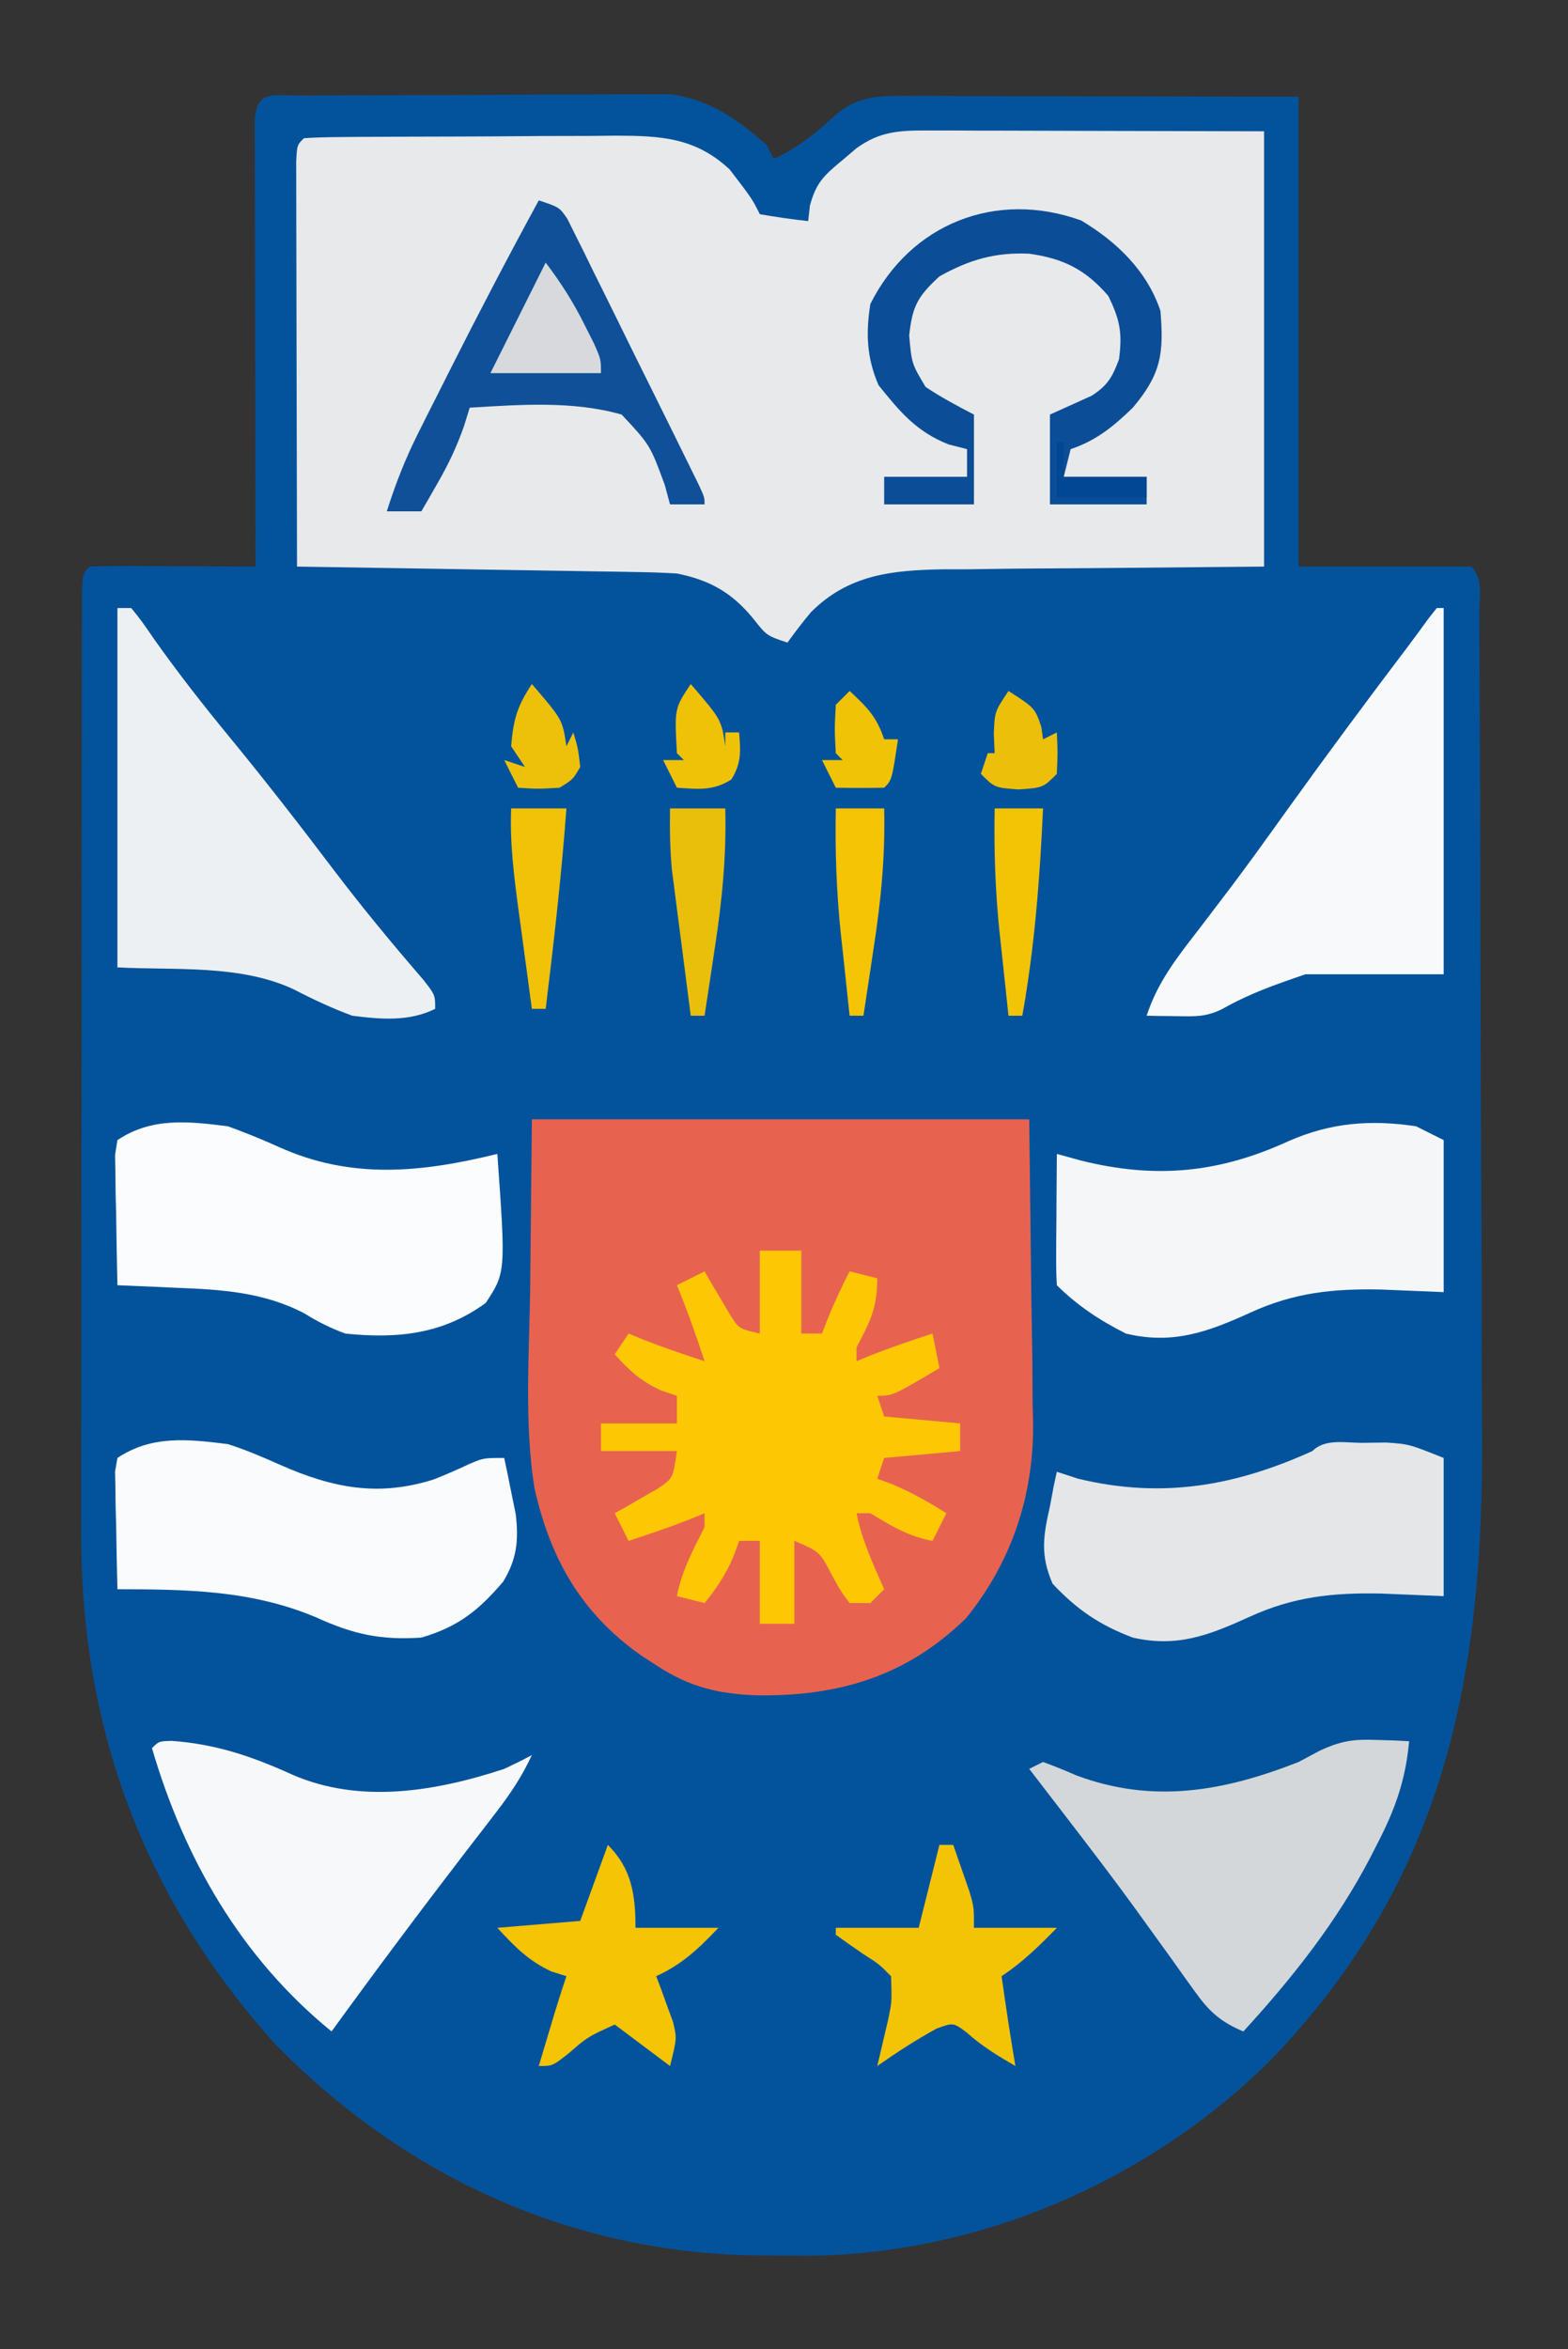 <?xml version="1.0" encoding="UTF-8"?>
<svg version="1.1" xmlns="http://www.w3.org/2000/svg" width="227" height="340">
<rect width="100%" height="100%" fill="#333333" stroke="none"/>
<path d="M0 0 C1.833 -0.014 1.833 -0.014 3.703 -0.029 C5.048 -0.034 6.394 -0.038 7.74 -0.042 C9.114 -0.048 10.488 -0.054 11.862 -0.059 C14.75 -0.07 17.638 -0.076 20.525 -0.079 C24.216 -0.085 27.907 -0.109 31.598 -0.137 C34.44 -0.156 37.282 -0.161 40.125 -0.162 C41.485 -0.165 42.844 -0.173 44.204 -0.187 C46.114 -0.204 48.024 -0.2 49.934 -0.195 C51.019 -0.199 52.104 -0.203 53.222 -0.206 C58.898 0.473 63.084 3.435 67.29 7.161 C67.785 8.151 67.785 8.151 68.29 9.161 C71.999 7.474 74.618 5.223 77.607 2.501 C80.962 -0.169 84.211 0.039 88.322 0.048 C90.21 0.048 90.21 0.048 92.136 0.048 C93.472 0.053 94.809 0.058 96.146 0.063 C97.969 0.065 97.969 0.065 99.83 0.067 C104.379 0.072 108.929 0.086 113.478 0.099 C128.73 0.13 128.73 0.13 144.29 0.161 C144.29 22.601 144.29 45.041 144.29 68.161 C152.54 68.161 160.79 68.161 169.29 68.161 C171.079 69.949 170.432 72.608 170.444 75.024 C170.453 76.3 170.461 77.575 170.47 78.889 C170.475 80.316 170.479 81.743 170.483 83.17 C170.491 84.663 170.499 86.156 170.508 87.649 C170.534 92.575 170.549 97.501 170.564 102.427 C170.569 104.127 170.574 105.827 170.58 107.527 C170.602 114.612 170.62 121.698 170.631 128.784 C170.648 138.902 170.681 149.021 170.738 159.139 C170.777 166.268 170.796 173.397 170.801 180.526 C170.805 184.773 170.817 189.019 170.849 193.266 C171.109 228.61 165.623 258.049 140.165 284.38 C122.522 301.879 98.033 312.395 73.256 312.63 C72.009 312.62 70.762 312.609 69.478 312.599 C68.163 312.59 66.847 312.581 65.492 312.571 C38.838 312.098 15.041 301.194 -3.71 282.161 C-22.883 260.935 -32.071 236.203 -31.953 207.792 C-31.954 206.274 -31.956 204.757 -31.958 203.24 C-31.963 199.154 -31.956 195.068 -31.945 190.982 C-31.937 186.698 -31.938 182.414 -31.939 178.131 C-31.938 170.951 -31.929 163.77 -31.916 156.59 C-31.9 148.281 -31.895 139.973 -31.895 131.664 C-31.896 123.664 -31.891 115.664 -31.882 107.664 C-31.879 104.259 -31.877 100.855 -31.877 97.451 C-31.876 93.453 -31.87 89.456 -31.859 85.459 C-31.856 83.989 -31.855 82.518 -31.856 81.048 C-31.856 79.05 -31.85 77.052 -31.843 75.054 C-31.842 73.933 -31.84 72.813 -31.838 71.659 C-31.71 69.161 -31.71 69.161 -30.71 68.161 C-28.929 68.074 -27.145 68.054 -25.362 68.063 C-24.282 68.067 -23.203 68.07 -22.091 68.073 C-20.386 68.086 -20.386 68.086 -18.647 68.099 C-16.937 68.105 -16.937 68.105 -15.192 68.112 C-12.365 68.124 -9.537 68.141 -6.71 68.161 C-6.712 67.324 -6.714 66.487 -6.716 65.624 C-6.736 57.751 -6.752 49.879 -6.762 42.006 C-6.767 37.958 -6.774 33.91 -6.785 29.862 C-6.796 25.959 -6.802 22.056 -6.805 18.152 C-6.806 16.66 -6.81 15.167 -6.815 13.675 C-6.823 11.592 -6.824 9.508 -6.823 7.425 C-6.825 6.237 -6.828 5.049 -6.83 3.825 C-6.613 -0.991 -4.275 0.027 0 0 Z " fill="#03539C" transform="translate(43.71,13.839)"/>
<path d="M0 0 C1.644 0 1.644 0 3.321 0 C4.472 0.005 5.622 0.011 6.808 0.016 C7.866 0.017 8.925 0.018 10.016 0.019 C13.974 0.024 17.932 0.038 21.89 0.051 C30.738 0.072 39.586 0.092 48.702 0.114 C48.702 20.904 48.702 41.694 48.702 63.114 C21.202 63.364 21.202 63.364 12.564 63.411 C10.287 63.441 8.01 63.472 5.734 63.504 C3.981 63.506 3.981 63.506 2.194 63.508 C-5.188 63.636 -11.467 64.276 -16.883 69.702 C-18.089 71.118 -19.204 72.61 -20.298 74.114 C-23.298 73.114 -23.298 73.114 -25.173 70.739 C-28.269 66.913 -31.519 65.063 -36.298 64.114 C-38.13 64.001 -39.965 63.938 -41.801 63.908 C-43.452 63.878 -43.452 63.878 -45.136 63.848 C-46.319 63.831 -47.501 63.814 -48.719 63.797 C-49.935 63.776 -51.15 63.756 -52.402 63.734 C-56.284 63.669 -60.166 63.61 -64.048 63.551 C-66.679 63.508 -69.311 63.464 -71.942 63.42 C-78.394 63.313 -84.846 63.211 -91.298 63.114 C-91.321 55.177 -91.339 47.241 -91.349 39.305 C-91.355 35.62 -91.362 31.936 -91.373 28.251 C-91.384 24.698 -91.39 21.145 -91.392 17.592 C-91.394 16.233 -91.398 14.875 -91.403 13.516 C-91.411 11.62 -91.411 9.723 -91.411 7.827 C-91.413 6.745 -91.416 5.664 -91.418 4.55 C-91.298 2.114 -91.298 2.114 -90.298 1.114 C-88.642 1.004 -86.982 0.964 -85.322 0.952 C-84.261 0.943 -83.199 0.933 -82.105 0.923 C-80.948 0.919 -79.791 0.915 -78.598 0.91 C-76.824 0.902 -76.824 0.902 -75.014 0.893 C-72.503 0.884 -69.992 0.877 -67.48 0.873 C-63.644 0.864 -59.808 0.833 -55.971 0.801 C-53.535 0.794 -51.098 0.789 -48.661 0.785 C-46.94 0.767 -46.94 0.767 -45.185 0.748 C-38.671 0.766 -33.649 0.985 -28.653 5.649 C-25.409 9.891 -25.409 9.891 -24.298 12.114 C-21.976 12.521 -19.641 12.858 -17.298 13.114 C-17.213 12.366 -17.127 11.618 -17.04 10.848 C-16.147 7.557 -15.022 6.515 -12.423 4.364 C-11.375 3.474 -11.375 3.474 -10.305 2.567 C-6.903 0.104 -4.07 -0.009 0 0 Z " fill="#E8E9EA" transform="translate(134.298,18.886)"/>
<path d="M0 0 C23.76 0 47.52 0 72 0 C72.103 8.662 72.206 17.325 72.312 26.25 C72.358 28.96 72.404 31.67 72.45 34.462 C72.465 36.646 72.478 38.831 72.488 41.016 C72.514 42.12 72.539 43.225 72.566 44.363 C72.571 54.662 69.392 64.103 62.863 72.184 C54.305 80.526 44.689 83.426 32.994 83.364 C27.131 83.211 22.881 82.2 18 79 C17.22 78.491 16.44 77.982 15.637 77.457 C7.09 71.344 2.675 63.585 0.37 53.343 C-1.109 43.984 -0.385 34.118 -0.25 24.688 C-0.168 16.541 -0.085 8.394 0 0 Z " fill="#E8634F" transform="translate(77,162)"/>
<path d="M0 0 C1.98 0 3.96 0 6 0 C6 3.96 6 7.92 6 12 C6.99 12 7.98 12 9 12 C9.433 10.886 9.433 10.886 9.875 9.75 C10.823 7.433 11.848 5.221 13 3 C14.32 3.33 15.64 3.66 17 4 C17 8.36 15.975 10.214 14 14 C14 14.66 14 15.32 14 16 C14.701 15.711 15.402 15.422 16.125 15.125 C19.055 13.979 22.009 12.974 25 12 C25.495 14.475 25.495 14.475 26 17 C19.25 21 19.25 21 17 21 C17.495 22.485 17.495 22.485 18 24 C21.63 24.33 25.26 24.66 29 25 C29 26.32 29 27.64 29 29 C25.37 29.33 21.74 29.66 18 30 C17.505 31.485 17.505 31.485 17 33 C17.722 33.268 18.444 33.536 19.188 33.812 C21.976 34.99 24.441 36.391 27 38 C26.34 39.32 25.68 40.64 25 42 C21.502 41.352 19.021 39.828 16 38 C15.34 38 14.68 38 14 38 C14.783 41.916 16.392 45.364 18 49 C17.34 49.66 16.68 50.32 16 51 C15.01 51 14.02 51 13 51 C11.719 49.285 11.719 49.285 10.5 47.062 C8.659 43.542 8.659 43.542 5 42 C5 45.96 5 49.92 5 54 C3.35 54 1.7 54 0 54 C0 50.04 0 46.08 0 42 C-0.99 42 -1.98 42 -3 42 C-3.268 42.742 -3.536 43.485 -3.812 44.25 C-4.942 46.866 -6.209 48.802 -8 51 C-9.32 50.67 -10.64 50.34 -12 50 C-11.294 46.326 -9.664 43.327 -8 40 C-8 39.34 -8 38.68 -8 38 C-8.701 38.289 -9.402 38.578 -10.125 38.875 C-13.055 40.021 -16.009 41.026 -19 42 C-19.66 40.68 -20.32 39.36 -21 38 C-20.434 37.685 -19.868 37.371 -19.285 37.047 C-18.552 36.619 -17.818 36.191 -17.062 35.75 C-16.332 35.332 -15.601 34.915 -14.848 34.484 C-12.56 32.953 -12.56 32.953 -12 29 C-15.63 29 -19.26 29 -23 29 C-23 27.68 -23 26.36 -23 25 C-19.37 25 -15.74 25 -12 25 C-12 23.68 -12 22.36 -12 21 C-12.742 20.753 -13.485 20.505 -14.25 20.25 C-17.201 18.909 -18.848 17.391 -21 15 C-20.34 14.01 -19.68 13.02 -19 12 C-17.948 12.433 -17.948 12.433 -16.875 12.875 C-13.945 14.021 -10.991 15.026 -8 16 C-9.213 12.276 -10.509 8.622 -12 5 C-10.68 4.34 -9.36 3.68 -8 3 C-7.674 3.566 -7.348 4.132 -7.012 4.715 C-6.356 5.815 -6.356 5.815 -5.688 6.938 C-5.258 7.668 -4.829 8.399 -4.387 9.152 C-3.049 11.3 -3.049 11.3 0 12 C0 8.04 0 4.08 0 0 Z " fill="#FEC703" transform="translate(110,181)"/>
<path d="M0 0 C1.32 0.66 2.64 1.32 4 2 C4 9.26 4 16.52 4 24 C1.009 23.876 -1.981 23.753 -5.062 23.625 C-12.047 23.485 -17.694 24.068 -24.062 27 C-30.198 29.792 -35.279 31.618 -42 30 C-45.696 28.147 -49.066 25.934 -52 23 C-52.087 21.584 -52.107 20.164 -52.098 18.746 C-52.094 17.892 -52.091 17.038 -52.088 16.158 C-52.08 15.26 -52.071 14.363 -52.062 13.438 C-52.058 12.536 -52.053 11.634 -52.049 10.705 C-52.037 8.47 -52.021 6.235 -52 4 C-50.836 4.32 -49.672 4.639 -48.473 4.969 C-37.588 7.667 -28.467 6.73 -18.459 2.152 C-12.351 -0.54 -6.573 -0.986 0 0 Z " fill="#F5F6F7" transform="translate(205,163)"/>
<path d="M0 0 C0.66 0 1.32 0 2 0 C3.488 1.844 3.488 1.844 5.312 4.5 C8.763 9.37 12.395 14.018 16.188 18.625 C21.375 24.94 26.378 31.372 31.306 37.891 C35.45 43.348 39.787 48.597 44.27 53.777 C46 56 46 56 46 58 C42.233 59.883 38.101 59.52 34 59 C31.054 57.912 28.329 56.636 25.543 55.191 C17.727 51.529 8.234 52.457 0 52 C0 34.84 0 17.68 0 0 Z " fill="#EDF0F2" transform="translate(17,88)"/>
<path d="M0 0 C2.535 0.93 4.928 1.886 7.375 3 C17.92 7.749 27.992 6.69 39 4 C40.221 21.132 40.221 21.132 37.324 25.562 C31.105 30.11 24.516 30.773 17 30 C14.833 29.208 13.004 28.283 11.047 27.07 C5.163 23.994 -0.951 23.626 -7.438 23.375 C-8.264 23.336 -9.091 23.298 -9.943 23.258 C-11.962 23.164 -13.981 23.081 -16 23 C-16.087 19.542 -16.14 16.084 -16.188 12.625 C-16.213 11.64 -16.238 10.655 -16.264 9.641 C-16.273 8.7 -16.283 7.759 -16.293 6.789 C-16.309 5.92 -16.324 5.05 -16.341 4.155 C-16.228 3.444 -16.116 2.733 -16 2 C-11.031 -1.313 -5.797 -0.729 0 0 Z " fill="#FAFCFD" transform="translate(33,163)"/>
<path d="M0 0 C2.602 0.827 5.071 1.888 7.562 3 C15.16 6.358 21.789 7.666 29.859 5.086 C31.574 4.397 33.271 3.665 34.941 2.875 C37 2 37 2 40 2 C40.366 3.727 40.717 5.457 41.062 7.188 C41.358 8.632 41.358 8.632 41.66 10.105 C42.107 13.907 41.84 16.618 39.836 19.914 C36.307 24.047 33.355 26.43 28 28 C22.093 28.391 18.139 27.522 12.75 25.062 C3.375 21.119 -5.95 21.021 -16 21 C-16.087 17.875 -16.14 14.751 -16.188 11.625 C-16.213 10.736 -16.238 9.846 -16.264 8.93 C-16.273 8.079 -16.283 7.228 -16.293 6.352 C-16.309 5.566 -16.324 4.781 -16.341 3.971 C-16.228 3.321 -16.116 2.67 -16 2 C-11.03 -1.313 -5.798 -0.727 0 0 Z " fill="#F9FBFC" transform="translate(33,209)"/>
<path d="M0 0 C1.14 -0.014 2.279 -0.028 3.453 -0.043 C6.75 0.188 6.75 0.188 11.75 2.188 C11.75 8.787 11.75 15.387 11.75 22.188 C8.759 22.064 5.769 21.94 2.688 21.812 C-4.312 21.672 -9.986 22.263 -16.375 25.188 C-22.222 27.852 -26.842 29.647 -33.25 28.188 C-38.028 26.396 -41.396 24.103 -44.875 20.375 C-46.671 16.212 -46.226 13.507 -45.25 9.188 C-45.064 8.197 -44.879 7.207 -44.688 6.188 C-44.543 5.527 -44.399 4.867 -44.25 4.188 C-43.239 4.518 -42.229 4.848 -41.188 5.188 C-28.993 8.134 -18.428 6.246 -7.25 1.188 C-5.402 -0.661 -2.476 0.014 0 0 Z " fill="#E4E6E8" transform="translate(197.25,208.812)"/>
<path d="M0 0 C0.33 0 0.66 0 1 0 C1 17.49 1 34.98 1 53 C-5.6 53 -12.2 53 -19 53 C-23.537 54.552 -26.982 55.739 -31 58 C-33.405 59.203 -34.95 59.101 -37.625 59.062 C-38.851 59.049 -38.851 59.049 -40.102 59.035 C-40.728 59.024 -41.355 59.012 -42 59 C-40.44 54.21 -37.732 50.738 -34.688 46.812 C-33.596 45.383 -32.506 43.952 -31.418 42.52 C-30.854 41.778 -30.29 41.036 -29.708 40.272 C-26.914 36.556 -24.208 32.778 -21.5 29 C-15.825 21.1 -10.034 13.293 -4.159 5.54 C-3.167 4.222 -2.195 2.89 -1.227 1.555 C-0.822 1.042 -0.417 0.529 0 0 Z " fill="#F7F9FB" transform="translate(208,88)"/>
<path d="M0 0 C0.874 0.027 1.748 0.054 2.648 0.082 C3.627 0.134 3.627 0.134 4.625 0.188 C4.111 5.779 2.633 9.969 0.062 14.938 C-0.293 15.635 -0.649 16.332 -1.015 17.051 C-5.902 26.391 -12.269 34.438 -19.375 42.188 C-22.667 40.798 -24.306 39.33 -26.371 36.434 C-26.924 35.669 -27.477 34.904 -28.046 34.116 C-28.629 33.294 -29.212 32.472 -29.812 31.625 C-31.052 29.908 -32.293 28.192 -33.535 26.477 C-34.483 25.164 -34.483 25.164 -35.45 23.825 C-38.485 19.667 -41.612 15.581 -44.75 11.5 C-45.315 10.764 -45.88 10.028 -46.463 9.269 C-47.765 7.574 -49.07 5.881 -50.375 4.188 C-49.715 3.857 -49.055 3.527 -48.375 3.188 C-46.749 3.777 -45.148 4.435 -43.562 5.125 C-32.448 9.284 -22.2 7.441 -11.375 3.188 C-9.869 2.383 -9.869 2.383 -8.332 1.562 C-5.23 0.12 -3.379 -0.137 0 0 Z " fill="#D3D7D9" transform="translate(199.375,251.812)"/>
<path d="M0 0 C6.44 0.473 11.604 2.235 17.473 4.898 C27.314 9.17 38.232 7.306 48.137 4.055 C49.486 3.421 50.826 2.765 52.137 2.055 C50.692 5.19 48.937 7.782 46.828 10.512 C46.168 11.371 45.508 12.23 44.828 13.115 C43.774 14.477 43.774 14.477 42.699 15.867 C36.058 24.512 29.535 33.229 23.137 42.055 C10.072 31.406 1.853 17.145 -2.863 1.055 C-1.863 0.055 -1.863 0.055 0 0 Z " fill="#F7F8FA" transform="translate(24.863,251.945)"/>
<path d="M0 0 C3 1 3 1 4.158 2.708 C4.708 3.819 4.708 3.819 5.268 4.953 C5.689 5.791 6.109 6.628 6.542 7.491 C6.986 8.402 7.429 9.312 7.887 10.25 C8.349 11.178 8.81 12.107 9.286 13.063 C10.763 16.038 12.225 19.019 13.688 22 C14.685 24.011 15.683 26.021 16.682 28.031 C18.499 31.701 20.317 35.37 22.12 39.047 C22.484 39.788 22.848 40.529 23.223 41.292 C24 43 24 43 24 44 C22.35 44 20.7 44 19 44 C18.75 43.073 18.5 42.146 18.242 41.191 C16.117 35.409 16.117 35.409 12 31 C4.95 28.979 -2.748 29.565 -10 30 C-10.276 30.889 -10.552 31.779 -10.836 32.695 C-11.879 35.657 -13.064 38.163 -14.625 40.875 C-15.294 42.047 -15.294 42.047 -15.977 43.242 C-16.483 44.112 -16.483 44.112 -17 45 C-18.65 45 -20.3 45 -22 45 C-20.755 41.051 -19.319 37.39 -17.461 33.691 C-16.966 32.703 -16.472 31.715 -15.962 30.697 C-15.176 29.146 -15.176 29.146 -14.375 27.562 C-13.841 26.501 -13.307 25.439 -12.757 24.346 C-8.626 16.164 -4.385 8.048 0 0 Z " fill="#0F5098" transform="translate(78,29)"/>
<path d="M0 0 C5.159 3.068 9.559 7.324 11.48 13.09 C11.983 19.219 11.591 22.222 7.48 27.09 C4.698 29.778 2.209 31.847 -1.52 33.09 C-1.85 34.41 -2.18 35.73 -2.52 37.09 C1.44 37.09 5.4 37.09 9.48 37.09 C9.48 38.41 9.48 39.73 9.48 41.09 C4.86 41.09 0.24 41.09 -4.52 41.09 C-4.52 36.8 -4.52 32.51 -4.52 28.09 C-2.501 27.178 -0.483 26.267 1.535 25.355 C3.861 23.842 4.514 22.663 5.48 20.09 C5.979 16.27 5.626 14.386 3.918 10.902 C0.633 7.112 -2.511 5.516 -7.504 4.809 C-12.433 4.579 -16.163 5.66 -20.52 8.09 C-23.657 10.986 -24.445 12.381 -24.895 16.652 C-24.533 20.735 -24.533 20.735 -22.52 24.09 C-20.249 25.606 -17.952 26.829 -15.52 28.09 C-15.52 32.38 -15.52 36.67 -15.52 41.09 C-19.81 41.09 -24.1 41.09 -28.52 41.09 C-28.52 39.77 -28.52 38.45 -28.52 37.09 C-24.56 37.09 -20.6 37.09 -16.52 37.09 C-16.52 35.77 -16.52 34.45 -16.52 33.09 C-17.406 32.863 -18.293 32.636 -19.207 32.402 C-23.868 30.556 -26.241 27.677 -29.332 23.84 C-31.048 19.866 -31.191 16.352 -30.52 12.09 C-24.717 0.484 -12.353 -4.462 0 0 Z " fill="#0B4E97" transform="translate(156.52,31.91)"/>
<path d="M0 0 C0.66 0 1.32 0 2 0 C2.506 1.436 3.004 2.874 3.5 4.312 C3.778 5.113 4.057 5.914 4.344 6.738 C5 9 5 9 5 12 C8.96 12 12.92 12 17 12 C14.422 14.648 12.084 16.944 9 19 C9.608 23.345 10.262 27.676 11 32 C8.471 30.525 6.175 29.158 4 27.188 C2.027 25.703 2.027 25.703 -0.375 26.562 C-3.38 28.208 -6.191 30.04 -9 32 C-8.783 31.095 -8.783 31.095 -8.562 30.172 C-8.377 29.373 -8.191 28.573 -8 27.75 C-7.814 26.961 -7.629 26.172 -7.438 25.359 C-6.878 22.744 -6.878 22.744 -7 19 C-8.744 17.245 -8.744 17.245 -11 15.812 C-12.344 14.891 -13.681 13.957 -15 13 C-15 12.67 -15 12.34 -15 12 C-11.04 12 -7.08 12 -3 12 C-2.01 8.04 -1.02 4.08 0 0 Z " fill="#F3C406" transform="translate(136,267)"/>
<path d="M0 0 C3.459 3.459 4 7.219 4 12 C7.96 12 11.92 12 16 12 C13.151 15.008 10.765 17.278 7 19 C7.228 19.603 7.456 20.207 7.691 20.828 C8.123 22.027 8.123 22.027 8.562 23.25 C8.853 24.039 9.143 24.828 9.441 25.641 C10 28 10 28 9 32 C6.36 30.02 3.72 28.04 1 26 C-2.924 27.783 -2.924 27.783 -5.625 30.125 C-8 32 -8 32 -10 32 C-9.521 30.396 -9.042 28.792 -8.562 27.188 C-8.296 26.294 -8.029 25.401 -7.754 24.48 C-7.196 22.645 -6.607 20.82 -6 19 C-6.722 18.773 -7.444 18.546 -8.188 18.312 C-11.532 16.752 -13.516 14.697 -16 12 C-10.06 11.505 -10.06 11.505 -4 11 C-2.68 7.37 -1.36 3.74 0 0 Z " fill="#F4C405" transform="translate(88,267)"/>
<path d="M0 0 C2.64 0 5.28 0 8 0 C8.169 6.852 7.545 13.296 6.5 20.062 C6.285 21.504 6.285 21.504 6.066 22.975 C5.717 25.317 5.361 27.659 5 30 C4.34 30 3.68 30 3 30 C2.494 26.126 1.996 22.251 1.5 18.375 C1.357 17.281 1.214 16.186 1.066 15.059 C0.931 13.995 0.796 12.932 0.656 11.836 C0.531 10.862 0.405 9.888 0.275 8.884 C-0.009 5.905 -0.047 2.991 0 0 Z " fill="#EABF0B" transform="translate(97,117)"/>
<path d="M0 0 C2.64 0 5.28 0 8 0 C7.289 9.704 6.178 19.344 5 29 C4.34 29 3.68 29 3 29 C2.494 25.293 1.996 21.584 1.5 17.875 C1.357 16.828 1.214 15.782 1.066 14.703 C0.411 9.773 -0.207 4.987 0 0 Z " fill="#F1C208" transform="translate(74,117)"/>
<path d="M0 0 C2.31 0 4.62 0 7 0 C6.539 10.131 5.791 20.003 4 30 C3.34 30 2.68 30 2 30 C1.658 26.876 1.328 23.751 1 20.625 C0.905 19.755 0.809 18.885 0.711 17.988 C0.087 11.97 -0.117 6.049 0 0 Z " fill="#F3C406" transform="translate(144,117)"/>
<path d="M0 0 C2.31 0 4.62 0 7 0 C7.169 6.852 6.545 13.296 5.5 20.062 C5.285 21.504 5.285 21.504 5.066 22.975 C4.717 25.317 4.361 27.659 4 30 C3.34 30 2.68 30 2 30 C1.658 26.876 1.328 23.751 1 20.625 C0.905 19.755 0.809 18.885 0.711 17.988 C0.087 11.97 -0.117 6.049 0 0 Z " fill="#F4C405" transform="translate(121,117)"/>
<path d="M0 0 C2.317 3.09 3.994 5.717 5.688 9.125 C6.343 10.428 6.343 10.428 7.012 11.758 C8 14 8 14 8 16 C2.72 16 -2.56 16 -8 16 C-5.36 10.72 -2.72 5.44 0 0 Z " fill="#D7D9DC" transform="translate(79,38)"/>
<path d="M0 0 C3.815 2.462 3.815 2.462 4.75 5.188 C4.874 6.085 4.874 6.085 5 7 C5.66 6.67 6.32 6.34 7 6 C7.125 8.875 7.125 8.875 7 12 C5 14 5 14 1.5 14.25 C-2 14 -2 14 -4 12 C-3.67 11.01 -3.34 10.02 -3 9 C-2.67 9 -2.34 9 -2 9 C-2.041 8.072 -2.083 7.144 -2.125 6.188 C-2 3 -2 3 0 0 Z " fill="#ECC00A" transform="translate(146,100)"/>
<path d="M0 0 C4.429 5.143 4.429 5.143 5 9 C5.33 8.34 5.66 7.68 6 7 C6.688 9.312 6.688 9.312 7 12 C5.938 13.812 5.938 13.812 4 15 C0.812 15.188 0.812 15.188 -2 15 C-2.66 13.68 -3.32 12.36 -4 11 C-3.01 11.33 -2.02 11.66 -1 12 C-1.66 11.01 -2.32 10.02 -3 9 C-2.681 5.169 -2.155 3.233 0 0 Z " fill="#EDC10A" transform="translate(77,99)"/>
<path d="M0 0 C4.429 5.143 4.429 5.143 5 9 C5 8.34 5 7.68 5 7 C5.66 7 6.32 7 7 7 C7.222 9.741 7.348 11.44 5.875 13.812 C3.225 15.491 1.068 15.205 -2 15 C-2.66 13.68 -3.32 12.36 -4 11 C-3.01 11 -2.02 11 -1 11 C-1.33 10.67 -1.66 10.34 -2 10 C-2.359 3.538 -2.359 3.538 0 0 Z " fill="#EFC208" transform="translate(100,99)"/>
<path d="M0 0 C2.526 2.363 3.888 3.665 5 7 C5.66 7 6.32 7 7 7 C6.125 12.875 6.125 12.875 5 14 C2.667 14.041 0.333 14.042 -2 14 C-2.66 12.68 -3.32 11.36 -4 10 C-3.01 10 -2.02 10 -1 10 C-1.33 9.67 -1.66 9.34 -2 9 C-2.188 5.562 -2.188 5.562 -2 2 C-1.34 1.34 -0.68 0.68 0 0 Z " fill="#F1C307" transform="translate(123,100)"/>
<path d="M0 0 C0.33 0 0.66 0 1 0 C1 1.65 1 3.3 1 5 C4.96 5 8.92 5 13 5 C13 5.99 13 6.98 13 8 C8.71 8 4.42 8 0 8 C0 5.36 0 2.72 0 0 Z " fill="#014793" transform="translate(153,64)"/>
</svg>
